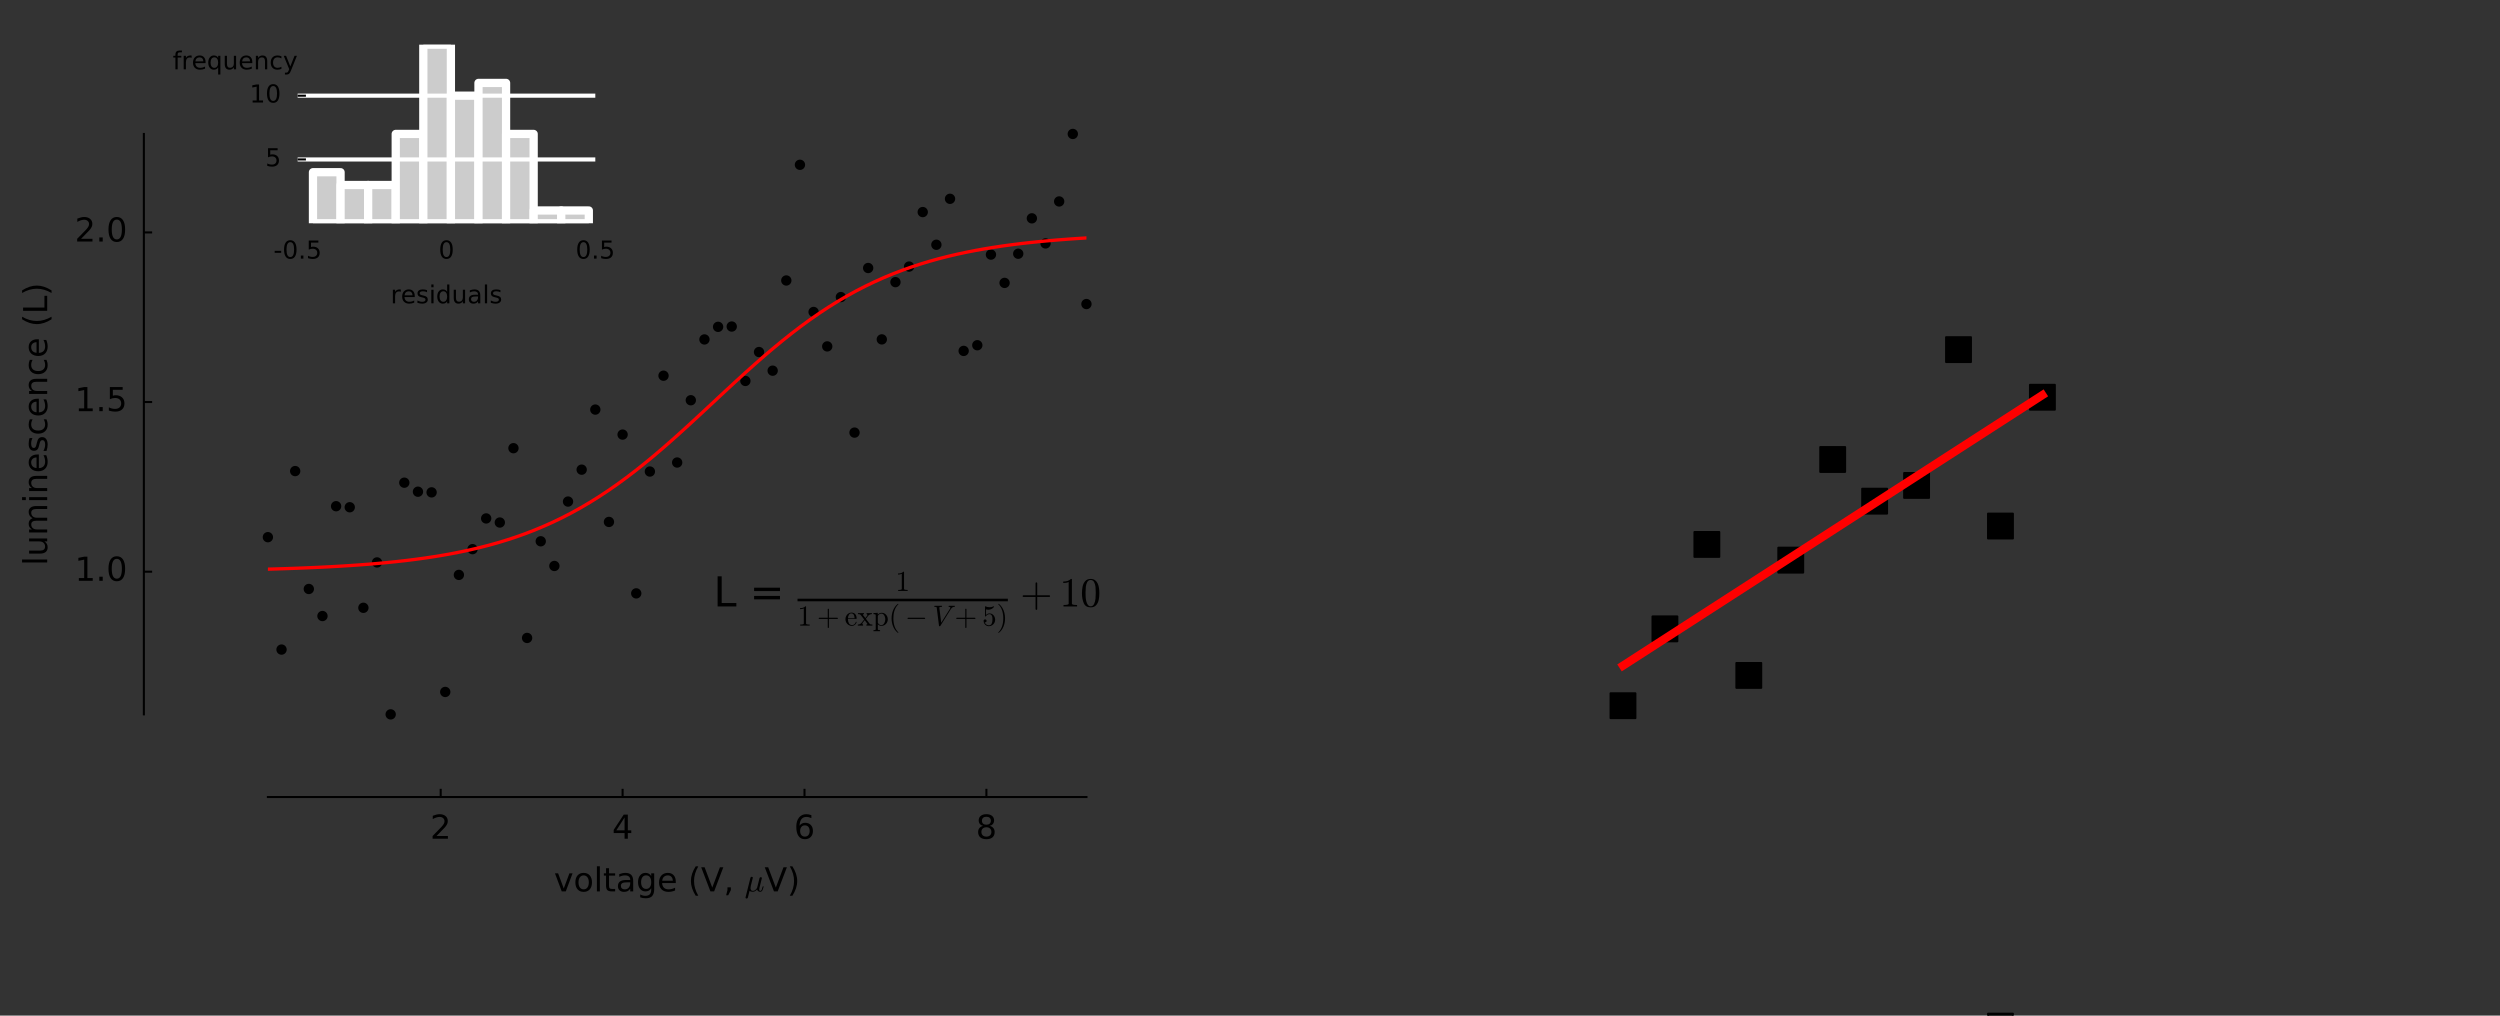 <svg xmlns="http://www.w3.org/2000/svg" xmlns:xlink="http://www.w3.org/1999/xlink" width="16cm" height="6.5cm" version="1.1" viewbox="0 0 16.0cm 6.5cm"><rect width="100%" height="100%" fill="#333333" stroke="none"/><g><g><defs><style type="text/css">*{stroke-linecap:butt;stroke-linejoin:round;stroke-miterlimit:100000}</style></defs><g id="figure_1"><g id="patch_1"><path d="M 0 216 L 360 216 L 360 0 L 0 0 L 0 216 z" style="fill:none"/></g><g id="axes_1"><g id="patch_2"><path d="M 64.8 172.8 L 262.8 172.8 L 262.8 32.4 L 64.8 32.4 L 64.8 172.8 z" style="fill:none"/></g><g id="line2d_1"><defs><path id="m0c1c3203f6" d="M 0 1 C 0.265 1 0.52 0.895 0.707 0.707 C 0.895 0.52 1 0.265 1 0 C 1 -0.265 0.895 -0.52 0.707 -0.707 C 0.52 -0.895 0.265 -1 0 -1 C -0.265 -1 -0.52 -0.895 -0.707 -0.707 C -0.895 -0.52 -1 -0.265 -1 0 C -1 0.265 -0.895 0.52 -0.707 0.707 C -0.52 0.895 -0.265 1 0 1 z" style="stroke:#000;stroke-width:.5"/></defs><g><use style="stroke:#000;stroke-width:.5" x="64.8" y="129.938" xlink:href="#m0c1c3203f6"/><use style="stroke:#000;stroke-width:.5" x="68.1" y="157.126" xlink:href="#m0c1c3203f6"/><use style="stroke:#000;stroke-width:.5" x="71.4" y="113.951" xlink:href="#m0c1c3203f6"/><use style="stroke:#000;stroke-width:.5" x="74.7" y="142.467" xlink:href="#m0c1c3203f6"/><use style="stroke:#000;stroke-width:.5" x="78" y="149.011" xlink:href="#m0c1c3203f6"/><use style="stroke:#000;stroke-width:.5" x="81.3" y="122.448" xlink:href="#m0c1c3203f6"/><use style="stroke:#000;stroke-width:.5" x="84.6" y="122.698" xlink:href="#m0c1c3203f6"/><use style="stroke:#000;stroke-width:.5" x="87.9" y="147.02" xlink:href="#m0c1c3203f6"/><use style="stroke:#000;stroke-width:.5" x="91.2" y="136.045" xlink:href="#m0c1c3203f6"/><use style="stroke:#000;stroke-width:.5" x="94.5" y="172.8" xlink:href="#m0c1c3203f6"/><use style="stroke:#000;stroke-width:.5" x="97.8" y="116.757" xlink:href="#m0c1c3203f6"/><use style="stroke:#000;stroke-width:.5" x="101.1" y="118.939" xlink:href="#m0c1c3203f6"/><use style="stroke:#000;stroke-width:.5" x="104.4" y="119.098" xlink:href="#m0c1c3203f6"/><use style="stroke:#000;stroke-width:.5" x="107.7" y="167.376" xlink:href="#m0c1c3203f6"/><use style="stroke:#000;stroke-width:.5" x="111" y="139.062" xlink:href="#m0c1c3203f6"/><use style="stroke:#000;stroke-width:.5" x="114.3" y="132.833" xlink:href="#m0c1c3203f6"/><use style="stroke:#000;stroke-width:.5" x="117.6" y="125.403" xlink:href="#m0c1c3203f6"/><use style="stroke:#000;stroke-width:.5" x="120.9" y="126.393" xlink:href="#m0c1c3203f6"/><use style="stroke:#000;stroke-width:.5" x="124.2" y="108.413" xlink:href="#m0c1c3203f6"/><use style="stroke:#000;stroke-width:.5" x="127.5" y="154.312" xlink:href="#m0c1c3203f6"/><use style="stroke:#000;stroke-width:.5" x="130.8" y="130.931" xlink:href="#m0c1c3203f6"/><use style="stroke:#000;stroke-width:.5" x="134.1" y="136.9" xlink:href="#m0c1c3203f6"/><use style="stroke:#000;stroke-width:.5" x="137.4" y="121.323" xlink:href="#m0c1c3203f6"/><use style="stroke:#000;stroke-width:.5" x="140.7" y="113.607" xlink:href="#m0c1c3203f6"/><use style="stroke:#000;stroke-width:.5" x="144" y="99.073" xlink:href="#m0c1c3203f6"/><use style="stroke:#000;stroke-width:.5" x="147.3" y="126.25" xlink:href="#m0c1c3203f6"/><use style="stroke:#000;stroke-width:.5" x="150.6" y="105.124" xlink:href="#m0c1c3203f6"/><use style="stroke:#000;stroke-width:.5" x="153.9" y="143.532" xlink:href="#m0c1c3203f6"/><use style="stroke:#000;stroke-width:.5" x="157.2" y="114.058" xlink:href="#m0c1c3203f6"/><use style="stroke:#000;stroke-width:.5" x="160.5" y="90.878" xlink:href="#m0c1c3203f6"/><use style="stroke:#000;stroke-width:.5" x="163.8" y="111.879" xlink:href="#m0c1c3203f6"/><use style="stroke:#000;stroke-width:.5" x="167.1" y="96.815" xlink:href="#m0c1c3203f6"/><use style="stroke:#000;stroke-width:.5" x="170.4" y="82.107" xlink:href="#m0c1c3203f6"/><use style="stroke:#000;stroke-width:.5" x="173.7" y="79.058" xlink:href="#m0c1c3203f6"/><use style="stroke:#000;stroke-width:.5" x="177" y="78.985" xlink:href="#m0c1c3203f6"/><use style="stroke:#000;stroke-width:.5" x="180.3" y="92.146" xlink:href="#m0c1c3203f6"/><use style="stroke:#000;stroke-width:.5" x="183.6" y="85.154" xlink:href="#m0c1c3203f6"/><use style="stroke:#000;stroke-width:.5" x="186.9" y="89.664" xlink:href="#m0c1c3203f6"/><use style="stroke:#000;stroke-width:.5" x="190.2" y="67.846" xlink:href="#m0c1c3203f6"/><use style="stroke:#000;stroke-width:.5" x="193.5" y="39.862" xlink:href="#m0c1c3203f6"/><use style="stroke:#000;stroke-width:.5" x="196.8" y="75.462" xlink:href="#m0c1c3203f6"/><use style="stroke:#000;stroke-width:.5" x="200.1" y="83.791" xlink:href="#m0c1c3203f6"/><use style="stroke:#000;stroke-width:.5" x="203.4" y="71.859" xlink:href="#m0c1c3203f6"/><use style="stroke:#000;stroke-width:.5" x="206.7" y="104.643" xlink:href="#m0c1c3203f6"/><use style="stroke:#000;stroke-width:.5" x="210" y="64.827" xlink:href="#m0c1c3203f6"/><use style="stroke:#000;stroke-width:.5" x="213.3" y="82.094" xlink:href="#m0c1c3203f6"/><use style="stroke:#000;stroke-width:.5" x="216.6" y="68.246" xlink:href="#m0c1c3203f6"/><use style="stroke:#000;stroke-width:.5" x="219.9" y="64.48" xlink:href="#m0c1c3203f6"/><use style="stroke:#000;stroke-width:.5" x="223.2" y="51.298" xlink:href="#m0c1c3203f6"/><use style="stroke:#000;stroke-width:.5" x="226.5" y="59.204" xlink:href="#m0c1c3203f6"/><use style="stroke:#000;stroke-width:.5" x="229.8" y="48.089" xlink:href="#m0c1c3203f6"/><use style="stroke:#000;stroke-width:.5" x="233.1" y="84.879" xlink:href="#m0c1c3203f6"/><use style="stroke:#000;stroke-width:.5" x="236.4" y="83.509" xlink:href="#m0c1c3203f6"/><use style="stroke:#000;stroke-width:.5" x="239.7" y="61.585" xlink:href="#m0c1c3203f6"/><use style="stroke:#000;stroke-width:.5" x="243" y="68.431" xlink:href="#m0c1c3203f6"/><use style="stroke:#000;stroke-width:.5" x="246.3" y="61.374" xlink:href="#m0c1c3203f6"/><use style="stroke:#000;stroke-width:.5" x="249.6" y="52.813" xlink:href="#m0c1c3203f6"/><use style="stroke:#000;stroke-width:.5" x="252.9" y="58.88" xlink:href="#m0c1c3203f6"/><use style="stroke:#000;stroke-width:.5" x="256.2" y="48.729" xlink:href="#m0c1c3203f6"/><use style="stroke:#000;stroke-width:.5" x="259.5" y="32.4" xlink:href="#m0c1c3203f6"/><use style="stroke:#000;stroke-width:.5" x="262.8" y="73.546" xlink:href="#m0c1c3203f6"/></g></g><g id="line2d_2"><path d="M 62.6 137.733 L 64.822 137.675 L 67.044 137.611 L 69.267 137.541 L 71.489 137.463 L 73.711 137.376 L 75.933 137.281 L 78.156 137.176 L 80.378 137.06 L 82.6 136.933 L 84.822 136.792 L 87.044 136.637 L 89.267 136.466 L 91.489 136.277 L 93.711 136.07 L 95.933 135.841 L 98.156 135.591 L 100.378 135.315 L 102.6 135.012 L 104.822 134.68 L 107.044 134.315 L 109.267 133.916 L 111.489 133.479 L 113.711 133.001 L 115.933 132.479 L 118.156 131.911 L 120.378 131.291 L 122.6 130.617 L 124.822 129.886 L 127.044 129.093 L 129.267 128.236 L 131.489 127.311 L 133.711 126.315 L 135.933 125.245 L 138.156 124.099 L 140.378 122.874 L 142.6 121.57 L 144.822 120.186 L 147.044 118.721 L 149.267 117.176 L 151.489 115.554 L 153.711 113.857 L 155.933 112.09 L 158.156 110.257 L 160.378 108.364 L 162.6 106.419 L 164.822 104.429 L 167.044 102.404 L 169.267 100.353 L 171.489 98.286 L 173.711 96.215 L 175.933 94.148 L 178.156 92.097 L 180.378 90.072 L 182.6 88.082 L 184.822 86.137 L 187.044 84.244 L 189.267 82.411 L 191.489 80.644 L 193.711 78.947 L 195.933 77.325 L 198.156 75.78 L 200.378 74.315 L 202.6 72.931 L 204.822 71.627 L 207.044 70.402 L 209.267 69.256 L 211.489 68.186 L 213.711 67.19 L 215.933 66.265 L 218.156 65.408 L 220.378 64.615 L 222.6 63.884 L 224.822 63.21 L 227.044 62.59 L 229.267 62.022 L 231.489 61.5 L 233.711 61.022 L 235.933 60.585 L 238.156 60.186 L 240.378 59.821 L 242.6 59.489 L 244.822 59.186 L 247.044 58.91 L 249.267 58.66 L 251.489 58.431 L 253.711 58.224 L 255.933 58.035 L 258.156 57.864 L 260.378 57.709 L 262.6 57.568 L 264.822 57.44 L 267.044 57.325 L 269.267 57.22 L 271.489 57.125 L 273.711 57.038 L 275.933 56.96 L 278.156 56.89 L 280.378 56.826 L 282.6 56.768" clip-path="url(#p94d3849be3)" style="fill:none;stroke:red;stroke-linecap:square;stroke-width:.8"/></g><g id="patch_3"><path d="M 64.8 192.8 L 262.8 192.8" style="fill:none;stroke:#000;stroke-linecap:square;stroke-linejoin:miter;stroke-width:.5"/></g><g id="patch_4"><path d="M 34.8 172.8 L 34.8 32.4" style="fill:none;stroke:#000;stroke-linecap:square;stroke-linejoin:miter;stroke-width:.5"/></g><g id="matplotlib.axis_1"><g id="xtick_1"><g id="line2d_3"><defs><path id="mb765ed4cd2" d="M 0 0 L 0 -2" style="stroke:#000;stroke-width:.5"/></defs><g><use style="stroke:#000;stroke-width:.5" x="106.6" y="192.8" xlink:href="#mb765ed4cd2"/></g></g><g id="text_1"><defs><path id="BitstreamVeraSans-Roman-32" d="M 19.188 8.297 L 53.609 8.297 L 53.609 0 L 7.328 0 L 7.328 8.297 Q 12.938 14.109 22.625 23.891 Q 32.328 33.688 34.812 36.531 Q 39.547 41.844 41.422 45.531 Q 43.312 49.219 43.312 52.781 Q 43.312 58.594 39.234 62.25 Q 35.156 65.922 28.609 65.922 Q 23.969 65.922 18.812 64.312 Q 13.672 62.703 7.812 59.422 L 7.812 69.391 Q 13.766 71.781 18.938 73 Q 24.125 74.219 28.422 74.219 Q 39.75 74.219 46.484 68.547 Q 53.219 62.891 53.219 53.422 Q 53.219 48.922 51.531 44.891 Q 49.859 40.875 45.406 35.406 Q 44.188 33.984 37.641 27.219 Q 31.109 20.453 19.188 8.297"/></defs><g transform="translate(104.055 202.879)scale(0.08 -0.08)"><use xlink:href="#BitstreamVeraSans-Roman-32"/></g></g></g><g id="xtick_2"><g id="line2d_4"><g><use style="stroke:#000;stroke-width:.5" x="150.6" y="192.8" xlink:href="#mb765ed4cd2"/></g></g><g id="text_2"><defs><path id="BitstreamVeraSans-Roman-34" d="M 37.797 64.312 L 12.891 25.391 L 37.797 25.391 z M 35.203 72.906 L 47.609 72.906 L 47.609 25.391 L 58.016 25.391 L 58.016 17.188 L 47.609 17.188 L 47.609 0 L 37.797 0 L 37.797 17.188 L 4.891 17.188 L 4.891 26.703 z"/></defs><g transform="translate(148.055 202.879)scale(0.08 -0.08)"><use xlink:href="#BitstreamVeraSans-Roman-34"/></g></g></g><g id="xtick_3"><g id="line2d_5"><g><use style="stroke:#000;stroke-width:.5" x="194.6" y="192.8" xlink:href="#mb765ed4cd2"/></g></g><g id="text_3"><defs><path id="BitstreamVeraSans-Roman-36" d="M 33.016 40.375 Q 26.375 40.375 22.484 35.828 Q 18.609 31.297 18.609 23.391 Q 18.609 15.531 22.484 10.953 Q 26.375 6.391 33.016 6.391 Q 39.656 6.391 43.531 10.953 Q 47.406 15.531 47.406 23.391 Q 47.406 31.297 43.531 35.828 Q 39.656 40.375 33.016 40.375 M 52.594 71.297 L 52.594 62.312 Q 48.875 64.062 45.094 64.984 Q 41.312 65.922 37.594 65.922 Q 27.828 65.922 22.672 59.328 Q 17.531 52.734 16.797 39.406 Q 19.672 43.656 24.016 45.922 Q 28.375 48.188 33.594 48.188 Q 44.578 48.188 50.953 41.516 Q 57.328 34.859 57.328 23.391 Q 57.328 12.156 50.688 5.359 Q 44.047 -1.422 33.016 -1.422 Q 20.359 -1.422 13.672 8.266 Q 6.984 17.969 6.984 36.375 Q 6.984 53.656 15.188 63.938 Q 23.391 74.219 37.203 74.219 Q 40.922 74.219 44.703 73.484 Q 48.484 72.75 52.594 71.297"/></defs><g transform="translate(192.055 202.879)scale(0.08 -0.08)"><use xlink:href="#BitstreamVeraSans-Roman-36"/></g></g></g><g id="xtick_4"><g id="line2d_6"><g><use style="stroke:#000;stroke-width:.5" x="238.6" y="192.8" xlink:href="#mb765ed4cd2"/></g></g><g id="text_4"><defs><path id="BitstreamVeraSans-Roman-38" d="M 31.781 34.625 Q 24.75 34.625 20.719 30.859 Q 16.703 27.094 16.703 20.516 Q 16.703 13.922 20.719 10.156 Q 24.75 6.391 31.781 6.391 Q 38.812 6.391 42.859 10.172 Q 46.922 13.969 46.922 20.516 Q 46.922 27.094 42.891 30.859 Q 38.875 34.625 31.781 34.625 M 21.922 38.812 Q 15.578 40.375 12.031 44.719 Q 8.5 49.078 8.5 55.328 Q 8.5 64.062 14.719 69.141 Q 20.953 74.219 31.781 74.219 Q 42.672 74.219 48.875 69.141 Q 55.078 64.062 55.078 55.328 Q 55.078 49.078 51.531 44.719 Q 48 40.375 41.703 38.812 Q 48.828 37.156 52.797 32.312 Q 56.781 27.484 56.781 20.516 Q 56.781 9.906 50.312 4.234 Q 43.844 -1.422 31.781 -1.422 Q 19.734 -1.422 13.25 4.234 Q 6.781 9.906 6.781 20.516 Q 6.781 27.484 10.781 32.312 Q 14.797 37.156 21.922 38.812 M 18.312 54.391 Q 18.312 48.734 21.844 45.562 Q 25.391 42.391 31.781 42.391 Q 38.141 42.391 41.719 45.562 Q 45.312 48.734 45.312 54.391 Q 45.312 60.062 41.719 63.234 Q 38.141 66.406 31.781 66.406 Q 25.391 66.406 21.844 63.234 Q 18.312 60.062 18.312 54.391"/></defs><g transform="translate(236.055 202.879)scale(0.08 -0.08)"><use xlink:href="#BitstreamVeraSans-Roman-38"/></g></g></g><g id="text_5"><defs><path id="BitstreamVeraSans-Roman-20"/><path id="BitstreamVeraSans-Roman-29" d="M 8.016 75.875 L 15.828 75.875 Q 23.141 64.359 26.781 53.312 Q 30.422 42.281 30.422 31.391 Q 30.422 20.453 26.781 9.375 Q 23.141 -1.703 15.828 -13.188 L 8.016 -13.188 Q 14.5 -2 17.703 9.062 Q 20.906 20.125 20.906 31.391 Q 20.906 42.672 17.703 53.656 Q 14.5 64.656 8.016 75.875"/><path id="BitstreamVeraSans-Roman-28" d="M 31 75.875 Q 24.469 64.656 21.281 53.656 Q 18.109 42.672 18.109 31.391 Q 18.109 20.125 21.312 9.062 Q 24.516 -2 31 -13.188 L 23.188 -13.188 Q 15.875 -1.703 12.234 9.375 Q 8.594 20.453 8.594 31.391 Q 8.594 42.281 12.203 53.312 Q 15.828 64.359 23.188 75.875 z"/><path id="BitstreamVeraSans-Roman-6f" d="M 30.609 48.391 Q 23.391 48.391 19.188 42.75 Q 14.984 37.109 14.984 27.297 Q 14.984 17.484 19.156 11.844 Q 23.344 6.203 30.609 6.203 Q 37.797 6.203 41.984 11.859 Q 46.188 17.531 46.188 27.297 Q 46.188 37.016 41.984 42.703 Q 37.797 48.391 30.609 48.391 M 30.609 56 Q 42.328 56 49.016 48.375 Q 55.719 40.766 55.719 27.297 Q 55.719 13.875 49.016 6.219 Q 42.328 -1.422 30.609 -1.422 Q 18.844 -1.422 12.172 6.219 Q 5.516 13.875 5.516 27.297 Q 5.516 40.766 12.172 48.375 Q 18.844 56 30.609 56"/><path id="BitstreamVeraSans-Roman-6c" d="M 9.422 75.984 L 18.406 75.984 L 18.406 0 L 9.422 0 z"/><path id="BitstreamVeraSans-Roman-65" d="M 56.203 29.594 L 56.203 25.203 L 14.891 25.203 Q 15.484 15.922 20.484 11.062 Q 25.484 6.203 34.422 6.203 Q 39.594 6.203 44.453 7.469 Q 49.312 8.734 54.109 11.281 L 54.109 2.781 Q 49.266 0.734 44.188 -0.344 Q 39.109 -1.422 33.891 -1.422 Q 20.797 -1.422 13.156 6.188 Q 5.516 13.812 5.516 26.812 Q 5.516 40.234 12.766 48.109 Q 20.016 56 32.328 56 Q 43.359 56 49.781 48.891 Q 56.203 41.797 56.203 29.594 M 47.219 32.234 Q 47.125 39.594 43.094 43.984 Q 39.062 48.391 32.422 48.391 Q 24.906 48.391 20.391 44.141 Q 15.875 39.891 15.188 32.172 z"/><path id="BitstreamVeraSans-Roman-2c" d="M 11.719 12.406 L 22.016 12.406 L 22.016 4 L 14.016 -11.625 L 7.719 -11.625 L 11.719 4 z"/><path id="Cmmi10-b9" d="M 2.781 -18.797 Q 2.781 -18.219 2.875 -18.016 L 17.578 41.016 Q 18.016 42.438 19.156 43.312 Q 20.312 44.188 21.781 44.188 Q 23.047 44.188 23.922 43.422 Q 24.812 42.672 24.812 41.406 Q 24.812 41.109 24.781 40.938 Q 24.75 40.766 24.703 40.578 L 18.797 17.188 Q 17.828 13.031 17.828 10.016 Q 17.828 6.297 19.578 3.906 Q 21.344 1.516 24.906 1.516 Q 32.172 1.516 37.703 10.594 Q 37.75 10.688 37.766 10.734 Q 37.797 10.797 37.797 10.891 L 45.016 39.891 Q 45.359 41.219 46.578 42.156 Q 47.797 43.109 49.219 43.109 Q 50.391 43.109 51.297 42.328 Q 52.203 41.547 52.203 40.281 Q 52.203 39.703 52.094 39.5 L 44.922 10.688 Q 44.188 7.859 44.188 5.812 Q 44.188 1.516 47.125 1.516 Q 50.25 1.516 51.828 5.375 Q 53.422 9.234 54.594 14.703 Q 54.781 15.281 55.422 15.281 L 56.594 15.281 Q 56.984 15.281 57.25 14.969 Q 57.516 14.656 57.516 14.312 Q 55.766 7.328 53.688 3.094 Q 51.609 -1.125 46.922 -1.125 Q 43.609 -1.125 41.047 0.781 Q 38.484 2.688 37.703 5.906 Q 35.203 2.781 31.859 0.828 Q 28.516 -1.125 24.812 -1.125 Q 18.562 -1.125 14.984 1.812 L 9.906 -18.406 Q 9.625 -19.828 8.453 -20.703 Q 7.281 -21.578 5.812 -21.578 Q 4.594 -21.578 3.688 -20.812 Q 2.781 -20.062 2.781 -18.797"/><path id="BitstreamVeraSans-Roman-56" d="M 28.609 0 L 0.781 72.906 L 11.078 72.906 L 34.188 11.531 L 57.328 72.906 L 67.578 72.906 L 39.797 0 z"/><path id="BitstreamVeraSans-Roman-76" d="M 2.984 54.688 L 12.5 54.688 L 29.594 8.797 L 46.688 54.688 L 56.203 54.688 L 35.688 0 L 23.484 0 z"/><path id="BitstreamVeraSans-Roman-74" d="M 18.312 70.219 L 18.312 54.688 L 36.812 54.688 L 36.812 47.703 L 18.312 47.703 L 18.312 18.016 Q 18.312 11.328 20.141 9.422 Q 21.969 7.516 27.594 7.516 L 36.812 7.516 L 36.812 0 L 27.594 0 Q 17.188 0 13.234 3.875 Q 9.281 7.766 9.281 18.016 L 9.281 47.703 L 2.688 47.703 L 2.688 54.688 L 9.281 54.688 L 9.281 70.219 z"/><path id="BitstreamVeraSans-Roman-61" d="M 34.281 27.484 Q 23.391 27.484 19.188 25 Q 14.984 22.516 14.984 16.5 Q 14.984 11.719 18.141 8.906 Q 21.297 6.109 26.703 6.109 Q 34.188 6.109 38.703 11.406 Q 43.219 16.703 43.219 25.484 L 43.219 27.484 z M 52.203 31.203 L 52.203 0 L 43.219 0 L 43.219 8.297 Q 40.141 3.328 35.547 0.953 Q 30.953 -1.422 24.312 -1.422 Q 15.922 -1.422 10.953 3.297 Q 6 8.016 6 15.922 Q 6 25.141 12.172 29.828 Q 18.359 34.516 30.609 34.516 L 43.219 34.516 L 43.219 35.406 Q 43.219 41.609 39.141 45 Q 35.062 48.391 27.688 48.391 Q 23 48.391 18.547 47.266 Q 14.109 46.141 10.016 43.891 L 10.016 52.203 Q 14.938 54.109 19.578 55.047 Q 24.219 56 28.609 56 Q 40.484 56 46.344 49.844 Q 52.203 43.703 52.203 31.203"/><path id="BitstreamVeraSans-Roman-67" d="M 45.406 27.984 Q 45.406 37.75 41.375 43.109 Q 37.359 48.484 30.078 48.484 Q 22.859 48.484 18.828 43.109 Q 14.797 37.75 14.797 27.984 Q 14.797 18.266 18.828 12.891 Q 22.859 7.516 30.078 7.516 Q 37.359 7.516 41.375 12.891 Q 45.406 18.266 45.406 27.984 M 54.391 6.781 Q 54.391 -7.172 48.188 -13.984 Q 42 -20.797 29.203 -20.797 Q 24.469 -20.797 20.266 -20.094 Q 16.062 -19.391 12.109 -17.922 L 12.109 -9.188 Q 16.062 -11.328 19.922 -12.344 Q 23.781 -13.375 27.781 -13.375 Q 36.625 -13.375 41.016 -8.766 Q 45.406 -4.156 45.406 5.172 L 45.406 9.625 Q 42.625 4.781 38.281 2.391 Q 33.938 0 27.875 0 Q 17.828 0 11.672 7.656 Q 5.516 15.328 5.516 27.984 Q 5.516 40.672 11.672 48.328 Q 17.828 56 27.875 56 Q 33.938 56 38.281 53.609 Q 42.625 51.219 45.406 46.391 L 45.406 54.688 L 54.391 54.688 z"/></defs><g transform="translate(134.0 215.623)scale(0.08 -0.08)"><use transform="translate(0.0 0.016)" xlink:href="#BitstreamVeraSans-Roman-76"/><use transform="translate(59.18 0.016)" xlink:href="#BitstreamVeraSans-Roman-6f"/><use transform="translate(120.361 0.016)" xlink:href="#BitstreamVeraSans-Roman-6c"/><use transform="translate(148.145 0.016)" xlink:href="#BitstreamVeraSans-Roman-74"/><use transform="translate(187.354 0.016)" xlink:href="#BitstreamVeraSans-Roman-61"/><use transform="translate(248.633 0.016)" xlink:href="#BitstreamVeraSans-Roman-67"/><use transform="translate(312.109 0.016)" xlink:href="#BitstreamVeraSans-Roman-65"/><use transform="translate(373.633 0.016)" xlink:href="#BitstreamVeraSans-Roman-20"/><use transform="translate(405.42 0.016)" xlink:href="#BitstreamVeraSans-Roman-28"/><use transform="translate(444.434 0.016)" xlink:href="#BitstreamVeraSans-Roman-56"/><use transform="translate(512.842 0.016)" xlink:href="#BitstreamVeraSans-Roman-2c"/><use transform="translate(544.629 0.016)" xlink:href="#BitstreamVeraSans-Roman-20"/><use transform="translate(576.416 0.016)" xlink:href="#Cmmi10-b9"/><use transform="translate(636.621 0.016)" xlink:href="#BitstreamVeraSans-Roman-56"/><use transform="translate(705.029 0.016)" xlink:href="#BitstreamVeraSans-Roman-29"/></g></g></g><g id="matplotlib.axis_2"><g id="ytick_1"><g id="line2d_7"><defs><path id="m18305bb631" d="M 0 0 L 2 0" style="stroke:#000;stroke-width:.5"/></defs><g><use style="stroke:#000;stroke-width:.5" x="34.8" y="138.283" xlink:href="#m18305bb631"/></g></g><g id="text_6"><defs><path id="BitstreamVeraSans-Roman-30" d="M 31.781 66.406 Q 24.172 66.406 20.328 58.906 Q 16.5 51.422 16.5 36.375 Q 16.5 21.391 20.328 13.891 Q 24.172 6.391 31.781 6.391 Q 39.453 6.391 43.281 13.891 Q 47.125 21.391 47.125 36.375 Q 47.125 51.422 43.281 58.906 Q 39.453 66.406 31.781 66.406 M 31.781 74.219 Q 44.047 74.219 50.516 64.516 Q 56.984 54.828 56.984 36.375 Q 56.984 17.969 50.516 8.266 Q 44.047 -1.422 31.781 -1.422 Q 19.531 -1.422 13.062 8.266 Q 6.594 17.969 6.594 36.375 Q 6.594 54.828 13.062 64.516 Q 19.531 74.219 31.781 74.219"/><path id="BitstreamVeraSans-Roman-31" d="M 12.406 8.297 L 28.516 8.297 L 28.516 63.922 L 10.984 60.406 L 10.984 69.391 L 28.422 72.906 L 38.281 72.906 L 38.281 8.297 L 54.391 8.297 L 54.391 0 L 12.406 0 z"/><path id="BitstreamVeraSans-Roman-2e" d="M 10.688 12.406 L 21 12.406 L 21 0 L 10.688 0 z"/></defs><g transform="translate(18.078 140.49)scale(0.08 -0.08)"><use xlink:href="#BitstreamVeraSans-Roman-31"/><use x="63.623" xlink:href="#BitstreamVeraSans-Roman-2e"/><use x="95.41" xlink:href="#BitstreamVeraSans-Roman-30"/></g></g></g><g id="ytick_2"><g id="line2d_8"><g><use style="stroke:#000;stroke-width:.5" x="34.8" y="97.25" xlink:href="#m18305bb631"/></g></g><g id="text_7"><defs><path id="BitstreamVeraSans-Roman-35" d="M 10.797 72.906 L 49.516 72.906 L 49.516 64.594 L 19.828 64.594 L 19.828 46.734 Q 21.969 47.469 24.109 47.828 Q 26.266 48.188 28.422 48.188 Q 40.625 48.188 47.75 41.5 Q 54.891 34.812 54.891 23.391 Q 54.891 11.625 47.562 5.094 Q 40.234 -1.422 26.906 -1.422 Q 22.312 -1.422 17.547 -0.641 Q 12.797 0.141 7.719 1.703 L 7.719 11.625 Q 12.109 9.234 16.797 8.062 Q 21.484 6.891 26.703 6.891 Q 35.156 6.891 40.078 11.328 Q 45.016 15.766 45.016 23.391 Q 45.016 31 40.078 35.438 Q 35.156 39.891 26.703 39.891 Q 22.75 39.891 18.812 39.016 Q 14.891 38.141 10.797 36.281 z"/></defs><g transform="translate(18.078 99.458)scale(0.08 -0.08)"><use xlink:href="#BitstreamVeraSans-Roman-31"/><use x="63.623" xlink:href="#BitstreamVeraSans-Roman-2e"/><use x="95.41" xlink:href="#BitstreamVeraSans-Roman-35"/></g></g></g><g id="ytick_3"><g id="line2d_9"><g><use style="stroke:#000;stroke-width:.5" x="34.8" y="56.218" xlink:href="#m18305bb631"/></g></g><g id="text_8"><g transform="translate(18.078 58.426)scale(0.08 -0.08)"><use xlink:href="#BitstreamVeraSans-Roman-32"/><use x="63.623" xlink:href="#BitstreamVeraSans-Roman-2e"/><use x="95.41" xlink:href="#BitstreamVeraSans-Roman-30"/></g></g></g><g id="text_9"><defs><path id="BitstreamVeraSans-Roman-4c" d="M 9.812 72.906 L 19.672 72.906 L 19.672 8.297 L 55.172 8.297 L 55.172 0 L 9.812 0 z"/><path id="BitstreamVeraSans-Roman-6e" d="M 54.891 33.016 L 54.891 0 L 45.906 0 L 45.906 32.719 Q 45.906 40.484 42.875 44.328 Q 39.844 48.188 33.797 48.188 Q 26.516 48.188 22.312 43.547 Q 18.109 38.922 18.109 30.906 L 18.109 0 L 9.078 0 L 9.078 54.688 L 18.109 54.688 L 18.109 46.188 Q 21.344 51.125 25.703 53.562 Q 30.078 56 35.797 56 Q 45.219 56 50.047 50.172 Q 54.891 44.344 54.891 33.016"/><path id="BitstreamVeraSans-Roman-6d" d="M 52 44.188 Q 55.375 50.25 60.062 53.125 Q 64.75 56 71.094 56 Q 79.641 56 84.281 50.016 Q 88.922 44.047 88.922 33.016 L 88.922 0 L 79.891 0 L 79.891 32.719 Q 79.891 40.578 77.094 44.375 Q 74.312 48.188 68.609 48.188 Q 61.625 48.188 57.562 43.547 Q 53.516 38.922 53.516 30.906 L 53.516 0 L 44.484 0 L 44.484 32.719 Q 44.484 40.625 41.703 44.406 Q 38.922 48.188 33.109 48.188 Q 26.219 48.188 22.156 43.531 Q 18.109 38.875 18.109 30.906 L 18.109 0 L 9.078 0 L 9.078 54.688 L 18.109 54.688 L 18.109 46.188 Q 21.188 51.219 25.484 53.609 Q 29.781 56 35.688 56 Q 41.656 56 45.828 52.969 Q 50 49.953 52 44.188"/><path id="BitstreamVeraSans-Roman-69" d="M 9.422 54.688 L 18.406 54.688 L 18.406 0 L 9.422 0 z M 9.422 75.984 L 18.406 75.984 L 18.406 64.594 L 9.422 64.594 z"/><path id="BitstreamVeraSans-Roman-75" d="M 8.5 21.578 L 8.5 54.688 L 17.484 54.688 L 17.484 21.922 Q 17.484 14.156 20.5 10.266 Q 23.531 6.391 29.594 6.391 Q 36.859 6.391 41.078 11.031 Q 45.312 15.672 45.312 23.688 L 45.312 54.688 L 54.297 54.688 L 54.297 0 L 45.312 0 L 45.312 8.406 Q 42.047 3.422 37.719 1 Q 33.406 -1.422 27.688 -1.422 Q 18.266 -1.422 13.375 4.438 Q 8.5 10.297 8.5 21.578"/><path id="BitstreamVeraSans-Roman-73" d="M 44.281 53.078 L 44.281 44.578 Q 40.484 46.531 36.375 47.5 Q 32.281 48.484 27.875 48.484 Q 21.188 48.484 17.844 46.438 Q 14.5 44.391 14.5 40.281 Q 14.5 37.156 16.891 35.375 Q 19.281 33.594 26.516 31.984 L 29.594 31.297 Q 39.156 29.25 43.188 25.516 Q 47.219 21.781 47.219 15.094 Q 47.219 7.469 41.188 3.016 Q 35.156 -1.422 24.609 -1.422 Q 20.219 -1.422 15.453 -0.562 Q 10.688 0.297 5.422 2 L 5.422 11.281 Q 10.406 8.688 15.234 7.391 Q 20.062 6.109 24.812 6.109 Q 31.156 6.109 34.562 8.281 Q 37.984 10.453 37.984 14.406 Q 37.984 18.062 35.516 20.016 Q 33.062 21.969 24.703 23.781 L 21.578 24.516 Q 13.234 26.266 9.516 29.906 Q 5.812 33.547 5.812 39.891 Q 5.812 47.609 11.281 51.797 Q 16.75 56 26.812 56 Q 31.781 56 36.172 55.266 Q 40.578 54.547 44.281 53.078"/><path id="BitstreamVeraSans-Roman-63" d="M 48.781 52.594 L 48.781 44.188 Q 44.969 46.297 41.141 47.344 Q 37.312 48.391 33.406 48.391 Q 24.656 48.391 19.812 42.844 Q 14.984 37.312 14.984 27.297 Q 14.984 17.281 19.812 11.734 Q 24.656 6.203 33.406 6.203 Q 37.312 6.203 41.141 7.25 Q 44.969 8.297 48.781 10.406 L 48.781 2.094 Q 45.016 0.344 40.984 -0.531 Q 36.969 -1.422 32.422 -1.422 Q 20.062 -1.422 12.781 6.344 Q 5.516 14.109 5.516 27.297 Q 5.516 40.672 12.859 48.328 Q 20.219 56 33.016 56 Q 37.156 56 41.109 55.141 Q 45.062 54.297 48.781 52.594"/></defs><g transform="translate(11.414 136.811)rotate(-90.0)scale(0.08 -0.08)"><use xlink:href="#BitstreamVeraSans-Roman-6c"/><use x="27.783" xlink:href="#BitstreamVeraSans-Roman-75"/><use x="91.162" xlink:href="#BitstreamVeraSans-Roman-6d"/><use x="188.574" xlink:href="#BitstreamVeraSans-Roman-69"/><use x="216.357" xlink:href="#BitstreamVeraSans-Roman-6e"/><use x="279.736" xlink:href="#BitstreamVeraSans-Roman-65"/><use x="341.26" xlink:href="#BitstreamVeraSans-Roman-73"/><use x="393.359" xlink:href="#BitstreamVeraSans-Roman-63"/><use x="448.34" xlink:href="#BitstreamVeraSans-Roman-65"/><use x="509.863" xlink:href="#BitstreamVeraSans-Roman-6e"/><use x="573.242" xlink:href="#BitstreamVeraSans-Roman-63"/><use x="628.223" xlink:href="#BitstreamVeraSans-Roman-65"/><use x="689.746" xlink:href="#BitstreamVeraSans-Roman-20"/><use x="721.533" xlink:href="#BitstreamVeraSans-Roman-28"/><use x="760.547" xlink:href="#BitstreamVeraSans-Roman-4c"/><use x="816.26" xlink:href="#BitstreamVeraSans-Roman-29"/></g></g></g><g id="text_10"><defs><path id="Cmr10-31" d="M 9.281 0 L 9.281 3.516 Q 21.781 3.516 21.781 6.688 L 21.781 59.188 Q 16.609 56.688 8.688 56.688 L 8.688 60.203 Q 20.953 60.203 27.203 66.609 L 28.609 66.609 Q 28.953 66.609 29.266 66.328 Q 29.594 66.062 29.594 65.719 L 29.594 6.688 Q 29.594 3.516 42.094 3.516 L 42.094 0 z"/><path id="Cmsy10-a1" d="M 10.203 23 Q 9.375 23 8.828 23.625 Q 8.297 24.266 8.297 25 Q 8.297 25.734 8.828 26.359 Q 9.375 27 10.203 27 L 67.578 27 Q 68.359 27 68.875 26.359 Q 69.391 25.734 69.391 25 Q 69.391 24.266 68.875 23.625 Q 68.359 23 67.578 23 z"/><path id="Cmr10-35" d="M 8.688 11.375 Q 9.719 8.453 11.844 6.047 Q 13.969 3.656 16.875 2.312 Q 19.781 0.984 22.906 0.984 Q 30.125 0.984 32.859 6.594 Q 35.594 12.203 35.594 20.219 Q 35.594 23.688 35.469 26.047 Q 35.359 28.422 34.812 30.609 Q 33.891 34.125 31.562 36.766 Q 29.25 39.406 25.875 39.406 Q 22.516 39.406 20.094 38.375 Q 17.672 37.359 16.156 35.984 Q 14.656 34.625 13.484 33.109 Q 12.312 31.594 12.016 31.5 L 10.891 31.5 Q 10.641 31.5 10.266 31.812 Q 9.906 32.125 9.906 32.422 L 9.906 65.828 Q 9.906 66.062 10.219 66.328 Q 10.547 66.609 10.891 66.609 L 11.188 66.609 Q 17.922 63.375 25.484 63.375 Q 32.906 63.375 39.797 66.609 L 40.094 66.609 Q 40.438 66.609 40.719 66.359 Q 41.016 66.109 41.016 65.828 L 41.016 64.891 Q 41.016 64.406 40.828 64.406 Q 37.406 59.859 32.25 57.312 Q 27.094 54.781 21.578 54.781 Q 17.578 54.781 13.375 55.906 L 13.375 37.016 Q 16.703 39.703 19.312 40.844 Q 21.922 42 25.984 42 Q 31.5 42 35.859 38.812 Q 40.234 35.641 42.578 30.531 Q 44.922 25.438 44.922 20.125 Q 44.922 14.109 41.969 8.984 Q 39.016 3.859 33.938 0.828 Q 28.859 -2.203 22.906 -2.203 Q 17.969 -2.203 13.844 0.328 Q 9.719 2.875 7.344 7.172 Q 4.984 11.469 4.984 16.312 Q 4.984 18.562 6.438 19.969 Q 7.906 21.391 10.109 21.391 Q 12.312 21.391 13.797 19.938 Q 15.281 18.5 15.281 16.312 Q 15.281 14.156 13.797 12.672 Q 12.312 11.188 10.109 11.188 Q 9.766 11.188 9.328 11.25 Q 8.891 11.328 8.688 11.375"/><path id="Cmr10-28" d="M 31 -24.812 Q 25.438 -20.406 21.406 -14.719 Q 17.391 -9.031 14.812 -2.578 Q 12.25 3.859 10.984 10.891 Q 9.719 17.922 9.719 25 Q 9.719 32.172 10.984 39.203 Q 12.25 46.234 14.859 52.734 Q 17.484 59.234 21.531 64.891 Q 25.594 70.562 31 74.812 Q 31 75 31.5 75 L 32.422 75 Q 32.719 75 32.953 74.734 Q 33.203 74.469 33.203 74.125 Q 33.203 73.688 33.016 73.484 Q 28.125 68.703 24.875 63.234 Q 21.625 57.766 19.641 51.578 Q 17.672 45.406 16.797 38.781 Q 15.922 32.172 15.922 25 Q 15.922 -6.781 32.906 -23.297 Q 33.203 -23.578 33.203 -24.125 Q 33.203 -24.359 32.938 -24.672 Q 32.672 -25 32.422 -25 L 31.5 -25 Q 31 -25 31 -24.812"/><path id="Cmr10-29" d="M 6.5 -25 Q 5.609 -25 5.609 -24.125 Q 5.609 -23.688 5.812 -23.484 Q 22.906 -6.781 22.906 25 Q 22.906 56.781 6 73.297 Q 5.609 73.531 5.609 74.125 Q 5.609 74.469 5.875 74.734 Q 6.156 75 6.5 75 L 7.422 75 Q 7.719 75 7.906 74.812 Q 15.094 69.141 19.875 61.031 Q 24.656 52.938 26.875 43.75 Q 29.109 34.578 29.109 25 Q 29.109 17.922 27.906 11.062 Q 26.703 4.203 24.094 -2.453 Q 21.484 -9.125 17.484 -14.766 Q 13.484 -20.406 7.906 -24.812 Q 7.719 -25 7.422 -25 z"/><path id="Cmmi10-56" d="M 22.016 -1.125 L 14.016 62.594 Q 13.281 64.797 6.5 64.797 Q 5.516 64.797 5.516 66.109 Q 5.719 67.188 6 67.75 Q 6.297 68.312 7.172 68.312 L 31.594 68.312 Q 32.125 68.312 32.375 67.922 Q 32.625 67.531 32.625 67 Q 32.234 64.797 31.297 64.797 Q 23.484 64.797 23 62.109 L 29.594 9.812 L 60.406 58.984 Q 61.281 60.641 61.281 61.625 Q 61.281 63.375 59.688 64.078 Q 58.109 64.797 56 64.797 Q 54.984 64.797 54.984 66.109 Q 55.172 66.891 55.312 67.328 Q 55.469 67.781 55.766 68.047 Q 56.062 68.312 56.688 68.312 L 75.984 68.312 Q 76.906 68.312 76.906 67 Q 76.516 64.797 75.594 64.797 Q 68.062 64.797 63.812 58.203 Q 63.625 58.016 63.484 58.016 L 26.609 -1.125 Q 25.875 -2.203 24.703 -2.203 L 23.297 -2.203 Q 22.172 -2.203 22.016 -1.125"/><path id="Cmr10-2b" d="M 7.516 23 Q 6.688 23 6.141 23.625 Q 5.609 24.266 5.609 25 Q 5.609 25.734 6.141 26.359 Q 6.688 27 7.516 27 L 36.922 27 L 36.922 56.5 Q 36.922 57.281 37.5 57.781 Q 38.094 58.297 38.922 58.297 Q 39.656 58.297 40.281 57.781 Q 40.922 57.281 40.922 56.5 L 40.922 27 L 70.312 27 Q 71.047 27 71.578 26.359 Q 72.125 25.734 72.125 25 Q 72.125 24.266 71.578 23.625 Q 71.047 23 70.312 23 L 40.922 23 L 40.922 -6.5 Q 40.922 -7.281 40.281 -7.781 Q 39.656 -8.297 38.922 -8.297 Q 38.094 -8.297 37.5 -7.781 Q 36.922 -7.281 36.922 -6.5 L 36.922 23 z"/><path id="Cmr10-30" d="M 25 -2.203 Q 12.75 -2.203 8.328 7.875 Q 3.906 17.969 3.906 31.891 Q 3.906 40.578 5.484 48.234 Q 7.078 55.906 11.781 61.25 Q 16.5 66.609 25 66.609 Q 31.594 66.609 35.781 63.375 Q 39.984 60.156 42.188 55.047 Q 44.391 49.953 45.188 44.109 Q 46 38.281 46 31.891 Q 46 23.297 44.406 15.797 Q 42.828 8.297 38.188 3.047 Q 33.547 -2.203 25 -2.203 M 25 0.391 Q 30.562 0.391 33.297 6.094 Q 36.031 11.812 36.672 18.75 Q 37.312 25.688 37.312 33.5 Q 37.312 41.016 36.672 47.359 Q 36.031 53.719 33.312 58.859 Q 30.609 64.016 25 64.016 Q 19.344 64.016 16.609 58.828 Q 13.875 53.656 13.234 47.328 Q 12.594 41.016 12.594 33.5 Q 12.594 27.938 12.859 23 Q 13.141 18.062 14.312 12.812 Q 15.484 7.562 18.094 3.969 Q 20.703 0.391 25 0.391"/><path id="BitstreamVeraSans-Roman-3d" d="M 10.594 45.406 L 73.188 45.406 L 73.188 37.203 L 10.594 37.203 z M 10.594 25.484 L 73.188 25.484 L 73.188 17.188 L 10.594 17.188 z"/><path id="Cmr10-78" d="M 1.219 0 L 1.219 3.516 Q 5.031 3.516 8.391 5 Q 11.766 6.5 14.109 9.422 L 23.188 21 L 11.375 36.375 Q 9.625 38.578 7.547 39.078 Q 5.469 39.594 1.703 39.594 L 1.703 43.109 L 22.516 43.109 L 22.516 39.594 Q 21.188 39.594 20.031 39 Q 18.891 38.422 18.891 37.312 Q 18.891 36.922 19.188 36.375 L 27.203 25.984 L 33.203 33.688 Q 34.422 35.156 34.422 36.625 Q 34.422 37.844 33.609 38.719 Q 32.812 39.594 31.5 39.594 L 31.5 43.109 L 49.906 43.109 L 49.906 39.594 Q 46.047 39.594 42.656 38.109 Q 39.266 36.625 36.922 33.688 L 29 23.578 L 41.797 6.688 Q 43.703 4.5 45.75 4 Q 47.797 3.516 51.609 3.516 L 51.609 0 L 30.812 0 L 30.812 3.516 Q 32.031 3.516 33.156 4.094 Q 34.281 4.688 34.281 5.812 Q 34.281 6.25 33.984 6.688 L 25 18.609 L 17.828 9.422 Q 16.703 8.156 16.703 6.5 Q 16.703 5.281 17.531 4.391 Q 18.359 3.516 19.484 3.516 L 19.484 0 z"/><path id="Cmr10-65" d="M 24.906 -1.125 Q 18.797 -1.125 13.688 2.078 Q 8.594 5.281 5.688 10.625 Q 2.781 15.969 2.781 21.922 Q 2.781 27.781 5.438 33.047 Q 8.109 38.328 12.859 41.578 Q 17.625 44.828 23.484 44.828 Q 28.078 44.828 31.469 43.281 Q 34.859 41.75 37.062 39.016 Q 39.266 36.281 40.375 32.562 Q 41.5 28.859 41.5 24.422 Q 41.5 23.094 40.484 23.094 L 11.531 23.094 L 11.531 22.016 Q 11.531 13.719 14.875 7.766 Q 18.219 1.812 25.781 1.812 Q 28.859 1.812 31.469 3.172 Q 34.078 4.547 36 6.984 Q 37.938 9.422 38.625 12.203 Q 38.719 12.547 38.984 12.812 Q 39.266 13.094 39.594 13.094 L 40.484 13.094 Q 41.5 13.094 41.5 11.812 Q 40.094 6.156 35.406 2.516 Q 30.719 -1.125 24.906 -1.125 M 11.625 25.594 L 34.422 25.594 Q 34.422 29.344 33.375 33.203 Q 32.328 37.062 29.875 39.625 Q 27.438 42.188 23.484 42.188 Q 17.828 42.188 14.719 36.891 Q 11.625 31.594 11.625 25.594"/><path id="Cmr10-70" d="M 2.594 -19.391 L 2.594 -15.922 Q 6 -15.922 8.203 -15.328 Q 10.406 -14.75 10.406 -12.703 L 10.406 35.5 Q 10.406 38.234 8.453 38.906 Q 6.5 39.594 2.594 39.594 L 2.594 43.109 L 17.391 44.188 L 17.391 37.984 Q 20.125 41.016 23.75 42.594 Q 27.391 44.188 31.5 44.188 Q 37.406 44.188 42.141 40.984 Q 46.875 37.797 49.531 32.594 Q 52.203 27.391 52.203 21.578 Q 52.203 15.531 49.25 10.297 Q 46.297 5.078 41.188 1.969 Q 36.078 -1.125 29.984 -1.125 Q 22.703 -1.125 17.672 4.781 L 17.672 -12.703 Q 17.672 -14.75 19.891 -15.328 Q 22.125 -15.922 25.484 -15.922 L 25.484 -19.391 z M 17.672 9.719 Q 19.438 6.156 22.562 3.828 Q 25.688 1.516 29.391 1.516 Q 32.859 1.516 35.516 3.359 Q 38.188 5.219 39.984 8.344 Q 41.797 11.469 42.641 14.906 Q 43.5 18.359 43.5 21.578 Q 43.5 25.594 42.062 30.25 Q 40.625 34.906 37.672 38.109 Q 34.719 41.312 30.516 41.312 Q 26.469 41.312 23.062 39.234 Q 19.672 37.156 17.672 33.594 z"/></defs><g transform="translate(172.6 146.783)scale(0.1 -0.1)"><use transform="translate(0.0 0.873)" xlink:href="#BitstreamVeraSans-Roman-4c"/><use transform="translate(55.713 0.873)" xlink:href="#BitstreamVeraSans-Roman-20"/><use transform="translate(87.5 0.873)" xlink:href="#BitstreamVeraSans-Roman-3d"/><use transform="translate(171.289 0.873)" xlink:href="#BitstreamVeraSans-Roman-20"/><use transform="translate(440.076 38.373)scale(0.7)" xlink:href="#Cmr10-31"/><use transform="translate(203.076 -45.377)scale(0.7)" xlink:href="#Cmr10-31"/><use transform="translate(250.367 -45.377)scale(0.7)" xlink:href="#Cmr10-2b"/><use transform="translate(317.038 -45.377)scale(0.7)" xlink:href="#Cmr10-65"/><use transform="translate(348.107 -45.377)scale(0.7)" xlink:href="#Cmr10-78"/><use transform="translate(384.987 -45.377)scale(0.7)" xlink:href="#Cmr10-70"/><use transform="translate(423.85 -45.377)scale(0.7)" xlink:href="#Cmr10-28"/><use transform="translate(463.313 -45.377)scale(0.7)" xlink:href="#Cmsy10-a1"/><use transform="translate(529.984 -45.377)scale(0.7)" xlink:href="#Cmmi10-56"/><use transform="translate(583.086 -45.377)scale(0.7)" xlink:href="#Cmr10-2b"/><use transform="translate(649.757 -45.377)scale(0.7)" xlink:href="#Cmr10-35"/><use transform="translate(684.757 -45.377)scale(0.7)" xlink:href="#Cmr10-29"/><use transform="translate(741.988 0.873)" xlink:href="#Cmr10-2b"/><use transform="translate(837.232 0.873)" xlink:href="#Cmr10-31"/><use transform="translate(887.232 0.873)" xlink:href="#Cmr10-30"/><path d="M 203.076 13.373 L 203.076 19.623 L 711.93 19.623 L 711.93 13.373 L 203.076 13.373 z"/></g></g></g><g id="axes_2"><g id="patch_5"><path d="M 75.705 54 L 82.378 54 L 82.378 41.657 L 75.705 41.657 z" clip-path="url(#p95f97605e2)" style="fill:#ccc;stroke:#fff;stroke-linejoin:miter;stroke-width:2"/></g><g id="patch_6"><path d="M 82.378 54 L 89.05 54 L 89.05 44.743 L 82.378 44.743 z" clip-path="url(#p95f97605e2)" style="fill:#ccc;stroke:#fff;stroke-linejoin:miter;stroke-width:2"/></g><g id="patch_7"><path d="M 89.05 54 L 95.723 54 L 95.723 44.743 L 89.05 44.743 z" clip-path="url(#p95f97605e2)" style="fill:#ccc;stroke:#fff;stroke-linejoin:miter;stroke-width:2"/></g><g id="patch_8"><path d="M 95.723 54 L 102.395 54 L 102.395 32.4 L 95.723 32.4 z" clip-path="url(#p95f97605e2)" style="fill:#ccc;stroke:#fff;stroke-linejoin:miter;stroke-width:2"/></g><g id="patch_9"><path d="M 102.395 54 L 109.068 54 L 109.068 10.8 L 102.395 10.8 z" clip-path="url(#p95f97605e2)" style="fill:#ccc;stroke:#fff;stroke-linejoin:miter;stroke-width:2"/></g><g id="patch_10"><path d="M 109.068 54 L 115.74 54 L 115.74 23.143 L 109.068 23.143 z" clip-path="url(#p95f97605e2)" style="fill:#ccc;stroke:#fff;stroke-linejoin:miter;stroke-width:2"/></g><g id="patch_11"><path d="M 115.74 54 L 122.412 54 L 122.412 20.057 L 115.74 20.057 z" clip-path="url(#p95f97605e2)" style="fill:#ccc;stroke:#fff;stroke-linejoin:miter;stroke-width:2"/></g><g id="patch_12"><path d="M 122.412 54 L 129.085 54 L 129.085 32.4 L 122.412 32.4 z" clip-path="url(#p95f97605e2)" style="fill:#ccc;stroke:#fff;stroke-linejoin:miter;stroke-width:2"/></g><g id="patch_13"><path d="M 129.085 54 L 135.757 54 L 135.757 50.914 L 129.085 50.914 z" clip-path="url(#p95f97605e2)" style="fill:#ccc;stroke:#fff;stroke-linejoin:miter;stroke-width:2"/></g><g id="patch_14"><path d="M 135.757 54 L 142.43 54 L 142.43 50.914 L 135.757 50.914 z" clip-path="url(#p95f97605e2)" style="fill:#ccc;stroke:#fff;stroke-linejoin:miter;stroke-width:2"/></g><g id="matplotlib.axis_3"><g id="xtick_5"><g id="text_11"><defs><path id="BitstreamVeraSans-Roman-2d" d="M 4.891 31.391 L 31.203 31.391 L 31.203 23.391 L 4.891 23.391 z"/></defs><g transform="translate(66.147 62.559)scale(0.06 -0.06)"><use xlink:href="#BitstreamVeraSans-Roman-2d"/><use x="36.084" xlink:href="#BitstreamVeraSans-Roman-30"/><use x="99.707" xlink:href="#BitstreamVeraSans-Roman-2e"/><use x="131.494" xlink:href="#BitstreamVeraSans-Roman-35"/></g></g></g><g id="xtick_6"><g id="text_12"><g transform="translate(106.091 62.559)scale(0.06 -0.06)"><use xlink:href="#BitstreamVeraSans-Roman-30"/></g></g></g><g id="xtick_7"><g id="text_13"><g transform="translate(139.229 62.559)scale(0.06 -0.06)"><use xlink:href="#BitstreamVeraSans-Roman-30"/><use x="63.623" xlink:href="#BitstreamVeraSans-Roman-2e"/><use x="95.41" xlink:href="#BitstreamVeraSans-Roman-35"/></g></g></g><g id="text_14"><defs><path id="BitstreamVeraSans-Roman-64" d="M 45.406 46.391 L 45.406 75.984 L 54.391 75.984 L 54.391 0 L 45.406 0 L 45.406 8.203 Q 42.578 3.328 38.25 0.953 Q 33.938 -1.422 27.875 -1.422 Q 17.969 -1.422 11.734 6.484 Q 5.516 14.406 5.516 27.297 Q 5.516 40.188 11.734 48.094 Q 17.969 56 27.875 56 Q 33.938 56 38.25 53.625 Q 42.578 51.266 45.406 46.391 M 14.797 27.297 Q 14.797 17.391 18.875 11.75 Q 22.953 6.109 30.078 6.109 Q 37.203 6.109 41.297 11.75 Q 45.406 17.391 45.406 27.297 Q 45.406 37.203 41.297 42.844 Q 37.203 48.484 30.078 48.484 Q 22.953 48.484 18.875 42.844 Q 14.797 37.203 14.797 27.297"/><path id="BitstreamVeraSans-Roman-72" d="M 41.109 46.297 Q 39.594 47.172 37.812 47.578 Q 36.031 48 33.891 48 Q 26.266 48 22.188 43.047 Q 18.109 38.094 18.109 28.812 L 18.109 0 L 9.078 0 L 9.078 54.688 L 18.109 54.688 L 18.109 46.188 Q 20.953 51.172 25.484 53.578 Q 30.031 56 36.531 56 Q 37.453 56 38.578 55.875 Q 39.703 55.766 41.062 55.516 z"/></defs><g transform="translate(94.485 73.366)scale(0.06 -0.06)"><use xlink:href="#BitstreamVeraSans-Roman-72"/><use x="41.082" xlink:href="#BitstreamVeraSans-Roman-65"/><use x="102.605" xlink:href="#BitstreamVeraSans-Roman-73"/><use x="154.705" xlink:href="#BitstreamVeraSans-Roman-69"/><use x="182.488" xlink:href="#BitstreamVeraSans-Roman-64"/><use x="245.965" xlink:href="#BitstreamVeraSans-Roman-75"/><use x="309.344" xlink:href="#BitstreamVeraSans-Roman-61"/><use x="370.623" xlink:href="#BitstreamVeraSans-Roman-6c"/><use x="398.406" xlink:href="#BitstreamVeraSans-Roman-73"/></g></g></g><g id="matplotlib.axis_4"><g id="ytick_4"><g id="line2d_10"><path d="M 72 38.571 L 144 38.571" clip-path="url(#p95f97605e2)" style="fill:none;stroke:#fff;stroke-linecap:square"/></g><g id="line2d_11"><g><use style="stroke:#000;stroke-width:.5" x="72" y="38.571" xlink:href="#m18305bb631"/></g></g><g id="text_15"><g transform="translate(64.183 40.227)scale(0.06 -0.06)"><use xlink:href="#BitstreamVeraSans-Roman-35"/></g></g></g><g id="ytick_5"><g id="line2d_12"><path d="M 72 23.143 L 144 23.143" clip-path="url(#p95f97605e2)" style="fill:none;stroke:#fff;stroke-linecap:square"/></g><g id="line2d_13"><g><use style="stroke:#000;stroke-width:.5" x="72" y="23.143" xlink:href="#m18305bb631"/></g></g><g id="text_16"><g transform="translate(60.365 24.798)scale(0.06 -0.06)"><use xlink:href="#BitstreamVeraSans-Roman-31"/><use x="63.623" xlink:href="#BitstreamVeraSans-Roman-30"/></g></g></g></g><g id="text_17"><defs><path id="BitstreamVeraSans-Roman-79" d="M 32.172 -5.078 Q 28.375 -14.844 24.75 -17.812 Q 21.141 -20.797 15.094 -20.797 L 7.906 -20.797 L 7.906 -13.281 L 13.188 -13.281 Q 16.891 -13.281 18.938 -11.516 Q 21 -9.766 23.484 -3.219 L 25.094 0.875 L 2.984 54.688 L 12.5 54.688 L 29.594 11.922 L 46.688 54.688 L 56.203 54.688 z"/><path id="BitstreamVeraSans-Roman-66" d="M 37.109 75.984 L 37.109 68.5 L 28.516 68.5 Q 23.688 68.5 21.797 66.547 Q 19.922 64.594 19.922 59.516 L 19.922 54.688 L 34.719 54.688 L 34.719 47.703 L 19.922 47.703 L 19.922 0 L 10.891 0 L 10.891 47.703 L 2.297 47.703 L 2.297 54.688 L 10.891 54.688 L 10.891 58.5 Q 10.891 67.625 15.141 71.797 Q 19.391 75.984 28.609 75.984 z"/><path id="BitstreamVeraSans-Roman-71" d="M 14.797 27.297 Q 14.797 17.391 18.875 11.75 Q 22.953 6.109 30.078 6.109 Q 37.203 6.109 41.297 11.75 Q 45.406 17.391 45.406 27.297 Q 45.406 37.203 41.297 42.844 Q 37.203 48.484 30.078 48.484 Q 22.953 48.484 18.875 42.844 Q 14.797 37.203 14.797 27.297 M 45.406 8.203 Q 42.578 3.328 38.25 0.953 Q 33.938 -1.422 27.875 -1.422 Q 17.969 -1.422 11.734 6.484 Q 5.516 14.406 5.516 27.297 Q 5.516 40.188 11.734 48.094 Q 17.969 56 27.875 56 Q 33.938 56 38.25 53.625 Q 42.578 51.266 45.406 46.391 L 45.406 54.688 L 54.391 54.688 L 54.391 -20.797 L 45.406 -20.797 z"/></defs><g transform="translate(41.775 16.776)scale(0.06 -0.06)"><use xlink:href="#BitstreamVeraSans-Roman-66"/><use x="35.205" xlink:href="#BitstreamVeraSans-Roman-72"/><use x="76.287" xlink:href="#BitstreamVeraSans-Roman-65"/><use x="137.811" xlink:href="#BitstreamVeraSans-Roman-71"/><use x="201.287" xlink:href="#BitstreamVeraSans-Roman-75"/><use x="264.666" xlink:href="#BitstreamVeraSans-Roman-65"/><use x="326.189" xlink:href="#BitstreamVeraSans-Roman-6e"/><use x="389.568" xlink:href="#BitstreamVeraSans-Roman-63"/><use x="444.549" xlink:href="#BitstreamVeraSans-Roman-79"/></g></g></g></g><defs><clipPath id="p95f97605e2"><rect width="72" height="43.2" x="72" y="10.8"/></clipPath><clipPath id="p94d3849be3"><rect width="198" height="140.4" x="64.8" y="32.4"/></clipPath></defs></g><g transform="translate(280, 0) scale(1)"><defs><style type="text/css">*{stroke-linecap:butt;stroke-linejoin:round;stroke-miterlimit:100000}</style></defs><g id="figure_1"><g id="patch_1"><path d="M 0 432 L 576 432 L 576 0 L 0 0 L 0 432 z" style="fill:none"/></g><g id="axes_1"><g id="line2d_1"><defs><path id="m742657b72c" d="M -3 3 L 3 3 L 3 -3 L -3 -3 z" style="stroke:#000;stroke-linejoin:miter;stroke-width:.5"/></defs><g clip-path="url(#p9f683dbe5b)"><use style="stroke:#000;stroke-linejoin:miter;stroke-width:.5" x="173.455" y="121.222" xlink:href="#m742657b72c"/><use style="stroke:#000;stroke-linejoin:miter;stroke-width:.5" x="153.164" y="135.491" xlink:href="#m742657b72c"/><use style="stroke:#000;stroke-linejoin:miter;stroke-width:.5" x="203.891" y="127.244" xlink:href="#m742657b72c"/><use style="stroke:#000;stroke-linejoin:miter;stroke-width:.5" x="163.309" y="111.142" xlink:href="#m742657b72c"/><use style="stroke:#000;stroke-linejoin:miter;stroke-width:.5" x="183.6" y="117.425" xlink:href="#m742657b72c"/><use style="stroke:#000;stroke-linejoin:miter;stroke-width:.5" x="214.036" y="96.087" xlink:href="#m742657b72c"/><use style="stroke:#000;stroke-linejoin:miter;stroke-width:.5" x="132.873" y="131.695" xlink:href="#m742657b72c"/><use style="stroke:#000;stroke-linejoin:miter;stroke-width:.5" x="112.582" y="170.705" xlink:href="#m742657b72c"/><use style="stroke:#000;stroke-linejoin:miter;stroke-width:.5" x="193.745" y="84.567" xlink:href="#m742657b72c"/><use style="stroke:#000;stroke-linejoin:miter;stroke-width:.5" x="143.018" y="163.375" xlink:href="#m742657b72c"/><use style="stroke:#000;stroke-linejoin:miter;stroke-width:.5" x="122.727" y="152.116" xlink:href="#m742657b72c"/></g></g><g id="line2d_2"><path d="M 112.582 161.018 L 214.036 95.564" clip-path="url(#p9f683dbe5b)" style="fill:none;stroke:red;stroke-linecap:square;stroke-width:2"/></g></g><g id="axes_2"><g id="line2d_3"><g clip-path="url(#pa9926baedb)"><use style="stroke:#000;stroke-linejoin:miter;stroke-width:.5" x="416.945" y="106.822" xlink:href="#m742657b72c"/><use style="stroke:#000;stroke-linejoin:miter;stroke-width:.5" x="396.655" y="119.913" xlink:href="#m742657b72c"/><use style="stroke:#000;stroke-linejoin:miter;stroke-width:.5" x="447.382" y="112.058" xlink:href="#m742657b72c"/><use style="stroke:#000;stroke-linejoin:miter;stroke-width:.5" x="406.8" y="111.665" xlink:href="#m742657b72c"/><use style="stroke:#000;stroke-linejoin:miter;stroke-width:.5" x="427.091" y="105.251" xlink:href="#m742657b72c"/><use style="stroke:#000;stroke-linejoin:miter;stroke-width:.5" x="457.527" y="120.436" xlink:href="#m742657b72c"/><use style="stroke:#000;stroke-linejoin:miter;stroke-width:.5" x="376.364" y="146.225" xlink:href="#m742657b72c"/><use style="stroke:#000;stroke-linejoin:miter;stroke-width:.5" x="356.073" y="185.891" xlink:href="#m742657b72c"/><use style="stroke:#000;stroke-linejoin:miter;stroke-width:.5" x="437.236" y="106.953" xlink:href="#m742657b72c"/><use style="stroke:#000;stroke-linejoin:miter;stroke-width:.5" x="386.509" y="131.433" xlink:href="#m742657b72c"/><use style="stroke:#000;stroke-linejoin:miter;stroke-width:.5" x="366.218" y="164.422" xlink:href="#m742657b72c"/></g></g><g id="line2d_4"><path d="M 356.073 161.018 L 457.527 95.564" clip-path="url(#pa9926baedb)" style="fill:none;stroke:red;stroke-linecap:square;stroke-width:2"/></g></g><g id="axes_3"><g id="line2d_5"><g clip-path="url(#p82fb934aab)"><use style="stroke:#000;stroke-linejoin:miter;stroke-width:.5" x="173.455" y="317.324" xlink:href="#m742657b72c"/><use style="stroke:#000;stroke-linejoin:miter;stroke-width:.5" x="153.164" y="326.356" xlink:href="#m742657b72c"/><use style="stroke:#000;stroke-linejoin:miter;stroke-width:.5" x="203.891" y="248.204" xlink:href="#m742657b72c"/><use style="stroke:#000;stroke-linejoin:miter;stroke-width:.5" x="163.309" y="321.905" xlink:href="#m742657b72c"/><use style="stroke:#000;stroke-linejoin:miter;stroke-width:.5" x="183.6" y="312.742" xlink:href="#m742657b72c"/><use style="stroke:#000;stroke-linejoin:miter;stroke-width:.5" x="214.036" y="299.258" xlink:href="#m742657b72c"/><use style="stroke:#000;stroke-linejoin:miter;stroke-width:.5" x="132.873" y="335.389" xlink:href="#m742657b72c"/><use style="stroke:#000;stroke-linejoin:miter;stroke-width:.5" x="112.582" y="344.422" xlink:href="#m742657b72c"/><use style="stroke:#000;stroke-linejoin:miter;stroke-width:.5" x="193.745" y="308.291" xlink:href="#m742657b72c"/><use style="stroke:#000;stroke-linejoin:miter;stroke-width:.5" x="143.018" y="330.938" xlink:href="#m742657b72c"/><use style="stroke:#000;stroke-linejoin:miter;stroke-width:.5" x="122.727" y="339.971" xlink:href="#m742657b72c"/></g></g><g id="line2d_6"><path d="M 112.582 349.527 L 214.036 284.073" clip-path="url(#p82fb934aab)" style="fill:none;stroke:red;stroke-linecap:square;stroke-width:2"/></g></g><g id="axes_4"><g id="line2d_7"><g clip-path="url(#p8d189cbc87)"><use style="stroke:#000;stroke-linejoin:miter;stroke-width:.5" x="396.655" y="328.844" xlink:href="#m742657b72c"/><use style="stroke:#000;stroke-linejoin:miter;stroke-width:.5" x="396.655" y="339.578" xlink:href="#m742657b72c"/><use style="stroke:#000;stroke-linejoin:miter;stroke-width:.5" x="396.655" y="314.051" xlink:href="#m742657b72c"/><use style="stroke:#000;stroke-linejoin:miter;stroke-width:.5" x="396.655" y="299.258" xlink:href="#m742657b72c"/><use style="stroke:#000;stroke-linejoin:miter;stroke-width:.5" x="396.655" y="304.102" xlink:href="#m742657b72c"/><use style="stroke:#000;stroke-linejoin:miter;stroke-width:.5" x="396.655" y="322.822" xlink:href="#m742657b72c"/><use style="stroke:#000;stroke-linejoin:miter;stroke-width:.5" x="396.655" y="346.255" xlink:href="#m742657b72c"/><use style="stroke:#000;stroke-linejoin:miter;stroke-width:.5" x="508.255" y="251.345" xlink:href="#m742657b72c"/><use style="stroke:#000;stroke-linejoin:miter;stroke-width:.5" x="396.655" y="342.196" xlink:href="#m742657b72c"/><use style="stroke:#000;stroke-linejoin:miter;stroke-width:.5" x="396.655" y="311.433" xlink:href="#m742657b72c"/><use style="stroke:#000;stroke-linejoin:miter;stroke-width:.5" x="396.655" y="324.785" xlink:href="#m742657b72c"/></g></g><g id="line2d_8"><path d="M 396.655 323.345 L 508.255 251.345" clip-path="url(#p8d189cbc87)" style="fill:none;stroke:red;stroke-linecap:square;stroke-width:2"/></g></g></g><defs><clipPath id="p82fb934aab"><rect width="202.909" height="157.091" x="72" y="231.709"/></clipPath><clipPath id="p8d189cbc87"><rect width="202.909" height="157.091" x="315.491" y="231.709"/></clipPath><clipPath id="pa9926baedb"><rect width="202.909" height="157.091" x="315.491" y="43.2"/></clipPath><clipPath id="p9f683dbe5b"><rect width="202.909" height="157.091" x="72" y="43.2"/></clipPath></defs></g></g></svg>